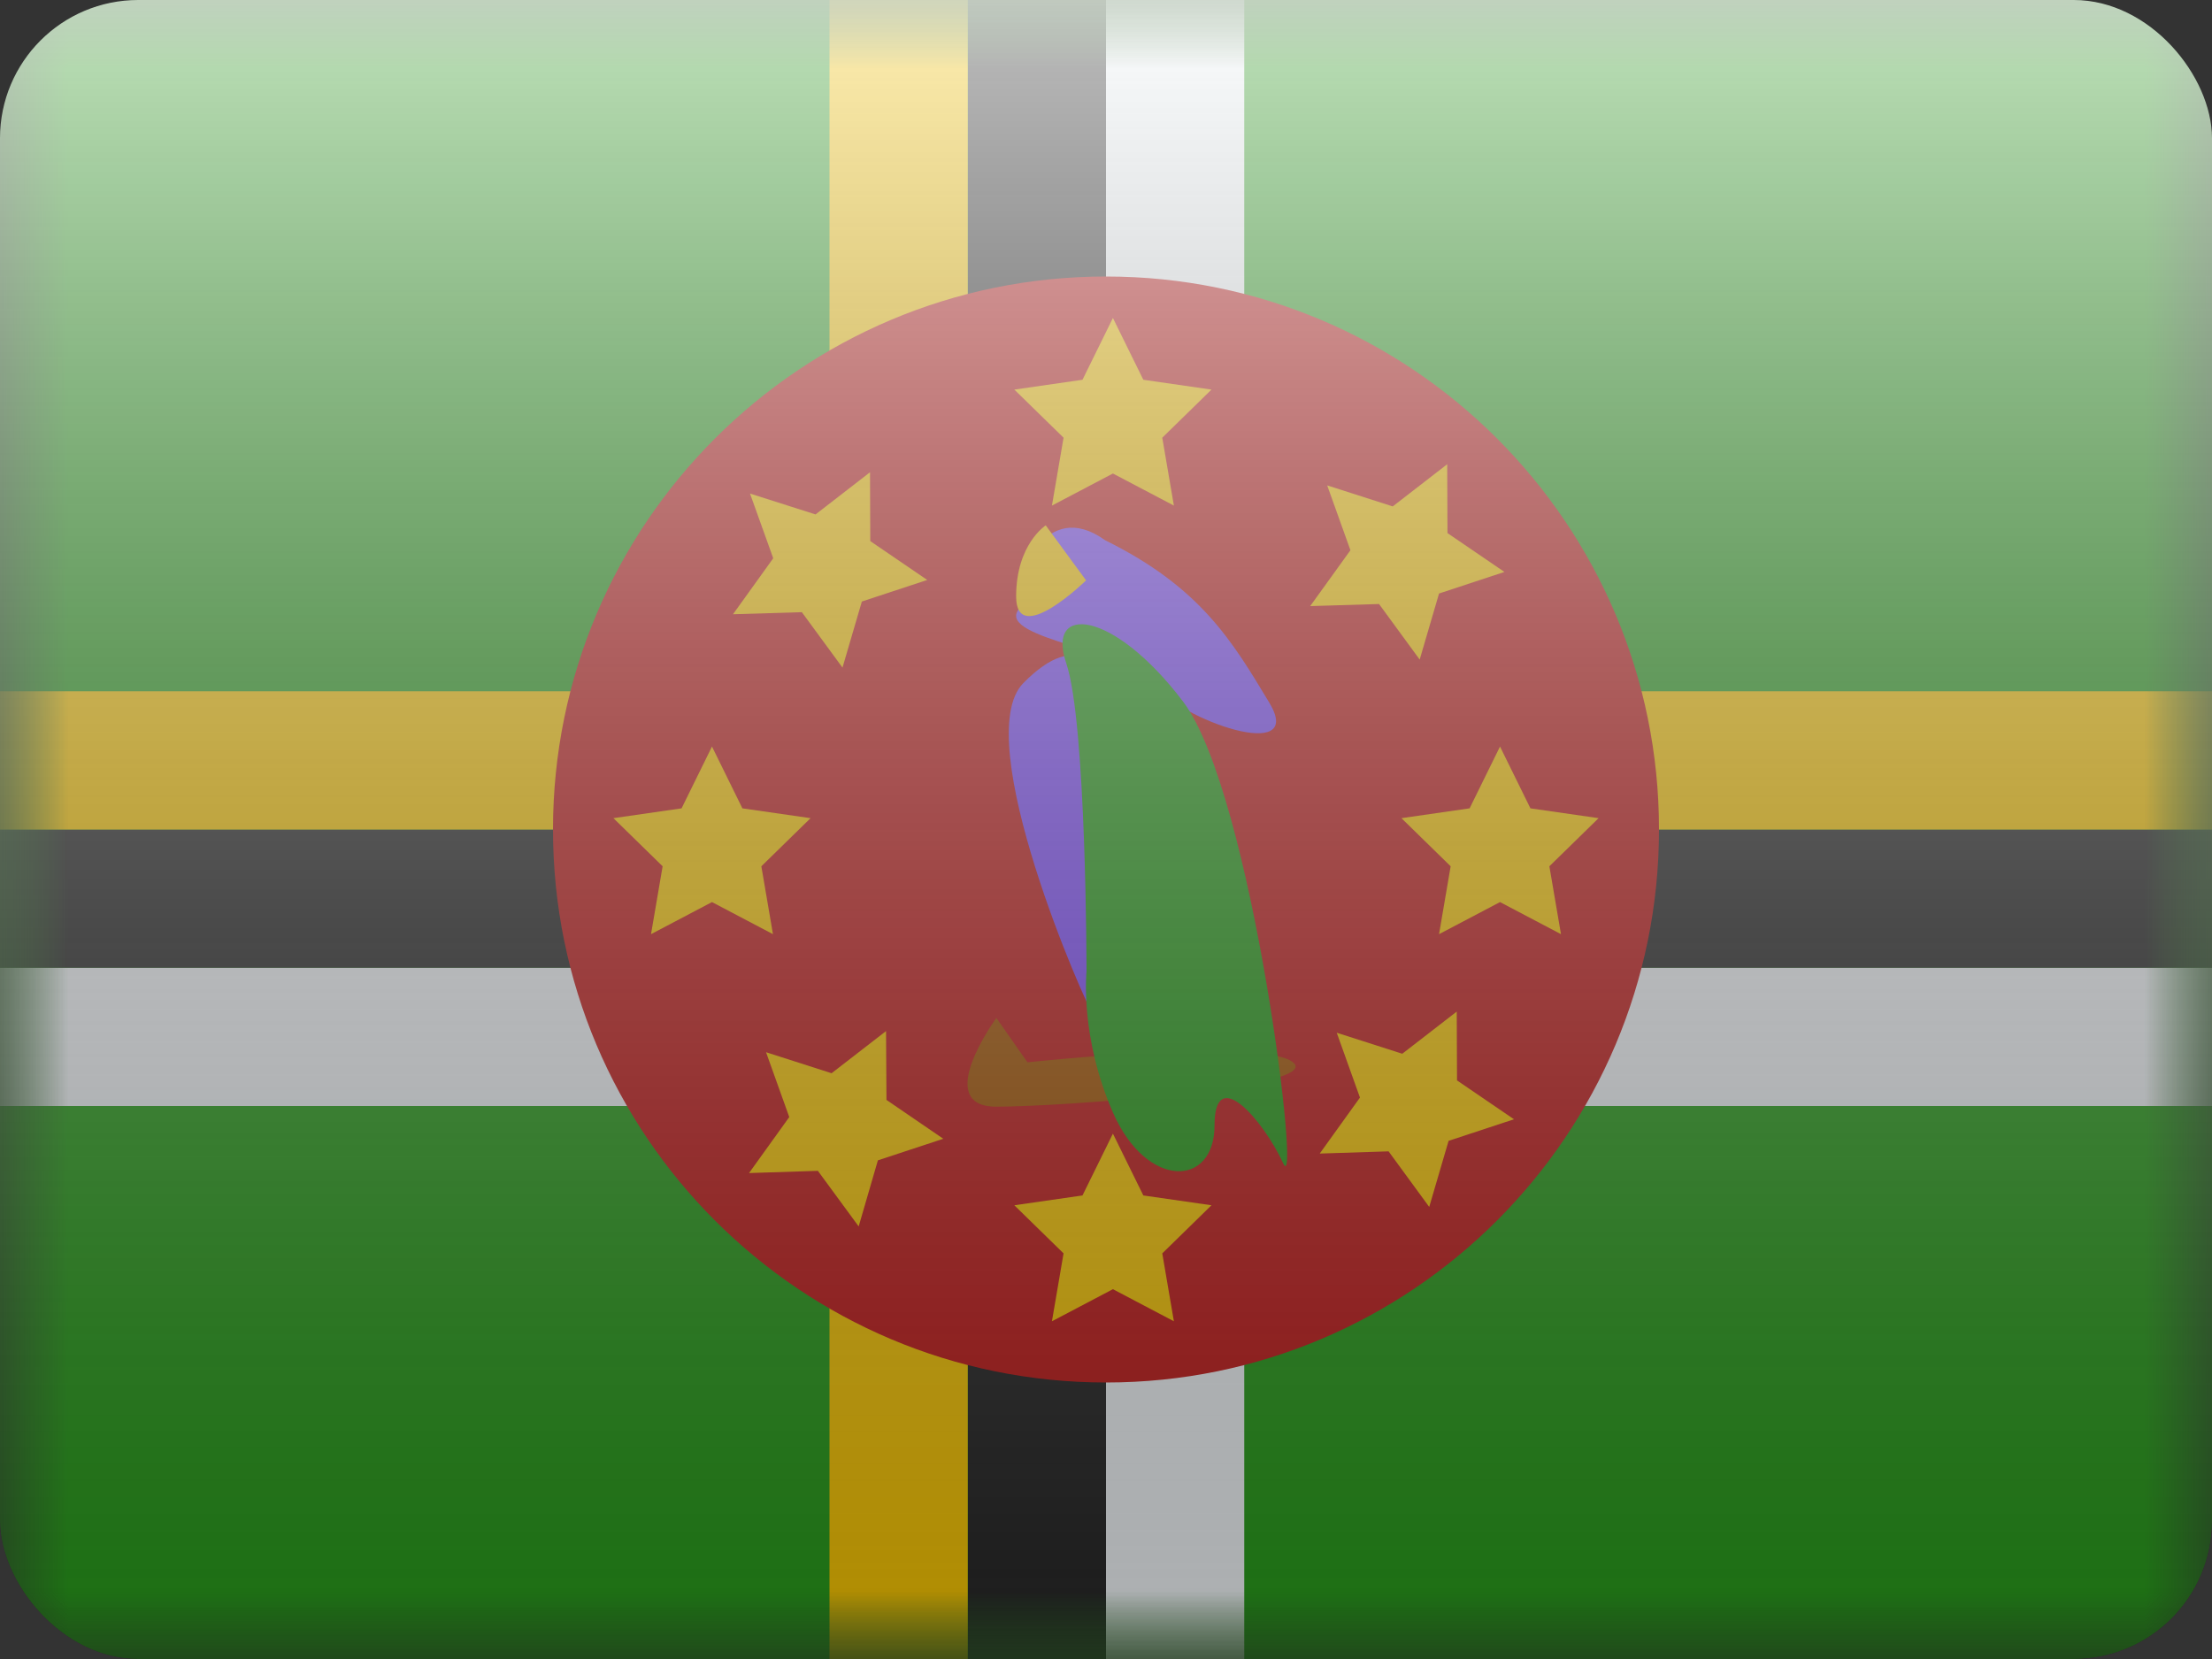 <svg width="16" height="12" viewBox="0 0 16 12" fill="none" xmlns="http://www.w3.org/2000/svg">
<rect x="0" y="0" width="16" height="12" fill="#333333" stroke="none"/>
<g clip-path="url(#clip0_14655_23463)">
<mask id="mask0_14655_23463" style="mask-type:alpha" maskUnits="userSpaceOnUse" x="0" y="0" width="16" height="12">
<rect width="16" height="12" fill="white"/>
</mask>
<g mask="url(#mask0_14655_23463)">
<path fill-rule="evenodd" clip-rule="evenodd" d="M0 0V12H16V0H0Z" fill="#279E19"/>
<mask id="mask1_14655_23463" style="mask-type:alpha" maskUnits="userSpaceOnUse" x="0" y="0" width="16" height="12">
<path fill-rule="evenodd" clip-rule="evenodd" d="M0 0V12H16V0H0Z" fill="white"/>
</mask>
<g mask="url(#mask1_14655_23463)">
<path fill-rule="evenodd" clip-rule="evenodd" d="M8 0H9V7H16V8H9V12H8V8H0V7H8V0Z" fill="#F7FCFF"/>
<path fill-rule="evenodd" clip-rule="evenodd" d="M7 0H8V6H16V7H8V12H7V7H0V6H7V0Z" fill="#272727"/>
<path fill-rule="evenodd" clip-rule="evenodd" d="M6 0H7V5H16V6H7V12H6V6H0V5H6V0Z" fill="#FECA00"/>
<path fill-rule="evenodd" clip-rule="evenodd" d="M8 10C10.209 10 12 8.209 12 6C12 3.791 10.209 2 8 2C5.791 2 4 3.791 4 6C4 8.209 5.791 10 8 10Z" fill="#C51918"/>
<path fill-rule="evenodd" clip-rule="evenodd" d="M7.363 4.206C7.363 4.206 7.553 3.59 7.994 3.908C8.686 4.249 8.915 4.641 9.182 5.084C9.449 5.528 8.527 5.203 8.355 4.953C8.183 4.704 7.228 4.623 7.363 4.415C7.498 4.206 7.363 4.206 7.363 4.206Z" fill="#804BFF"/>
<path fill-rule="evenodd" clip-rule="evenodd" d="M7.207 7.363C7.207 7.363 6.737 8.005 7.207 8.005C7.676 8.005 9.581 7.867 9.353 7.684C9.125 7.501 7.432 7.684 7.432 7.684L7.207 7.363Z" fill="#A95601"/>
<path fill-rule="evenodd" clip-rule="evenodd" d="M7.909 7.342C7.86 7.288 7.004 5.345 7.402 4.941C7.8 4.537 8.034 4.775 8.034 5.38C8.034 5.986 8.057 7.492 7.909 7.342Z" fill="#804BFF"/>
<path fill-rule="evenodd" clip-rule="evenodd" d="M7.859 7.027C7.859 7.027 7.809 7.499 8.052 8.051C8.295 8.602 8.785 8.591 8.785 8.14C8.785 7.689 9.143 8.112 9.281 8.413C9.418 8.715 9.062 5.74 8.557 5.074C8.052 4.408 7.565 4.366 7.712 4.796C7.859 5.226 7.859 7.027 7.859 7.027Z" fill="#279E19"/>
<path fill-rule="evenodd" clip-rule="evenodd" d="M7.564 3.8C7.564 3.8 7.35 3.937 7.35 4.314C7.35 4.692 7.856 4.198 7.856 4.198L7.564 3.8Z" fill="#FECA00"/>
<path fill-rule="evenodd" clip-rule="evenodd" d="M7.609 3.657L8.05 3.425L8.491 3.657L8.407 3.166L8.763 2.818L8.27 2.747L8.05 2.3L7.83 2.747L7.337 2.818L7.693 3.166L7.609 3.657ZM7.609 9.557L8.05 9.325L8.491 9.557L8.407 9.066L8.763 8.718L8.27 8.647L8.05 8.2L7.83 8.647L7.337 8.718L7.693 9.066L7.609 9.557ZM10.409 6.757L10.493 6.266L10.137 5.918L10.63 5.847L10.85 5.4L11.07 5.847L11.563 5.918L11.207 6.266L11.291 6.757L10.85 6.525L10.409 6.757ZM4.709 6.757L5.15 6.525L5.591 6.757L5.507 6.266L5.863 5.918L5.37 5.847L5.15 5.4L4.93 5.847L4.437 5.918L4.793 6.266L4.709 6.757ZM6.234 4.351L6.094 4.829L5.8 4.428L5.302 4.443L5.593 4.038L5.425 3.57L5.899 3.721L6.293 3.416L6.295 3.914L6.707 4.195L6.234 4.351ZM10.338 8.73L10.478 8.252L10.951 8.096L10.539 7.815L10.537 7.317L10.143 7.622L9.669 7.47L9.837 7.939L9.546 8.344L10.044 8.328L10.338 8.73ZM10.409 4.293L10.269 4.771L9.975 4.369L9.477 4.384L9.768 3.98L9.6 3.511L10.074 3.663L10.468 3.358L10.47 3.856L10.882 4.137L10.409 4.293ZM6.211 8.871L6.35 8.393L6.823 8.237L6.412 7.956L6.409 7.458L6.015 7.763L5.541 7.611L5.709 8.08L5.418 8.485L5.916 8.469L6.211 8.871Z" fill="#FECA00"/>
</g>
</g>
<rect width="16" height="12" fill="url(#paint0_linear_14655_23463)" style="mix-blend-mode:overlay"/>
</g>
<defs>
<linearGradient id="paint0_linear_14655_23463" x1="8" y1="0" x2="8" y2="12" gradientUnits="userSpaceOnUse">
<stop stop-color="white" stop-opacity="0.7"/>
<stop offset="1" stop-opacity="0.3"/>
</linearGradient>
<clipPath id="clip0_14655_23463">
<rect width="16" height="12" rx="1" fill="white"/>
</clipPath>
</defs>
</svg>
